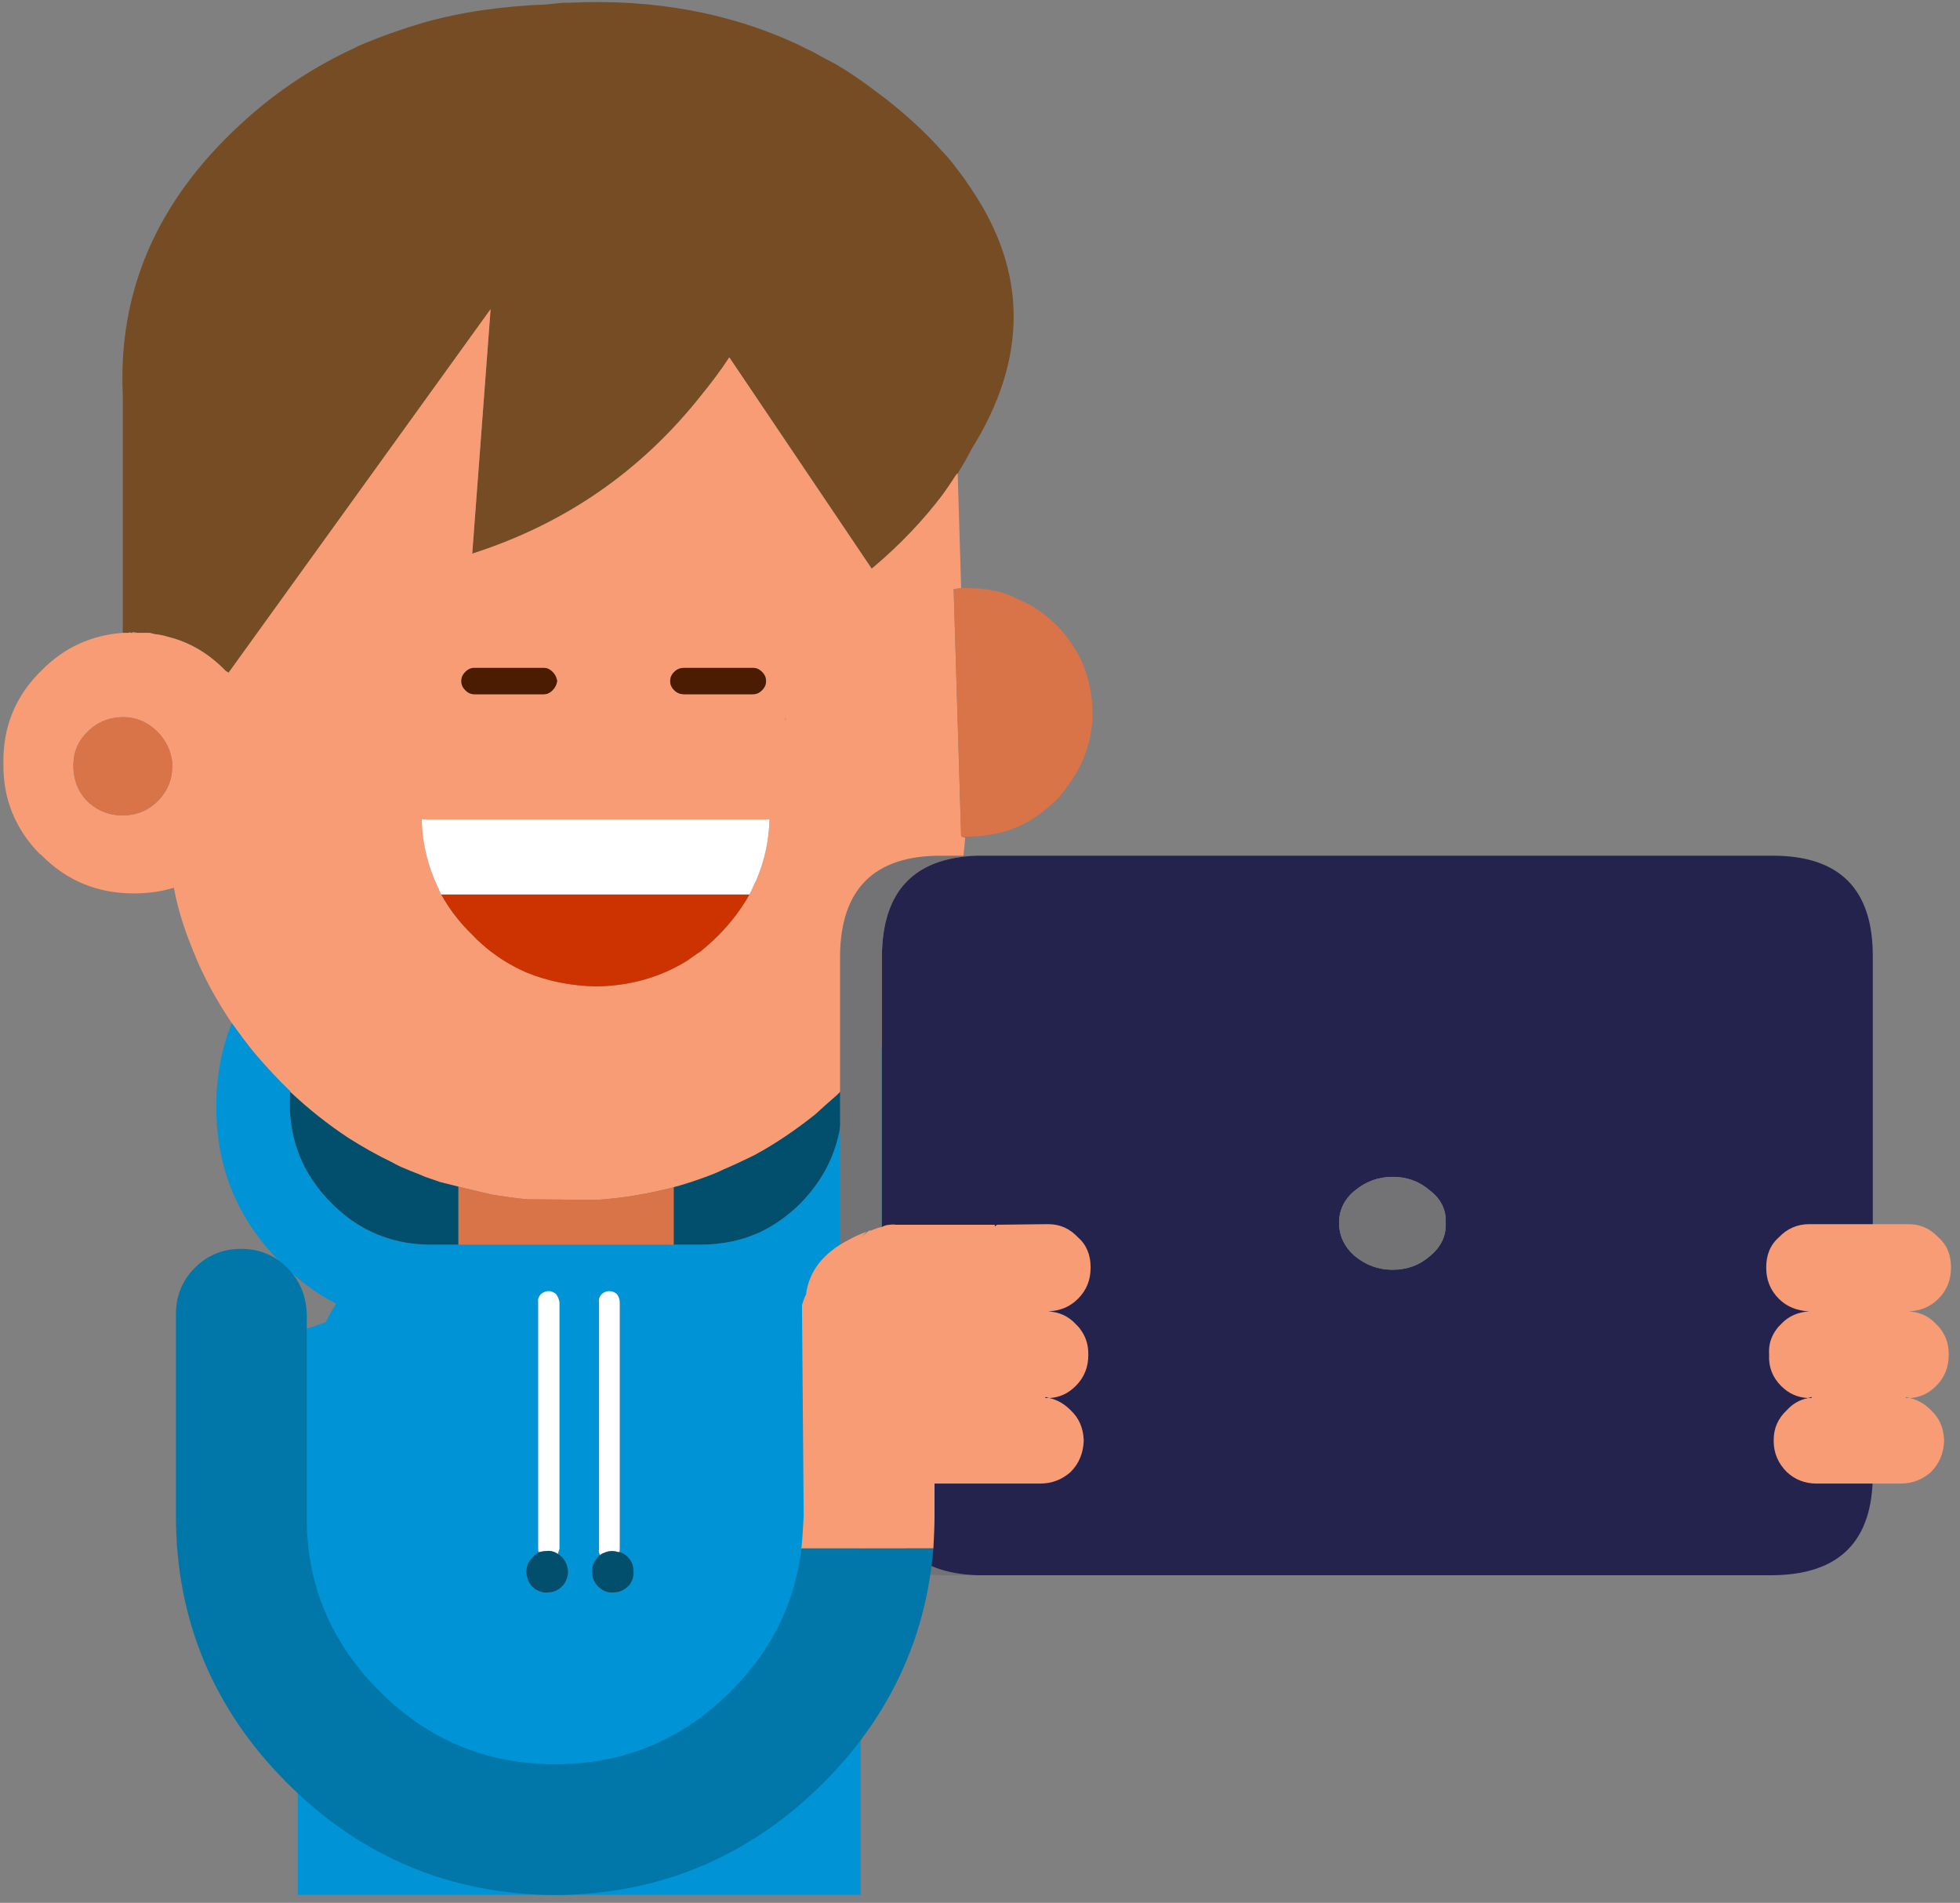 <?xml version="1.0" encoding="UTF-8" standalone="no"?>
<!DOCTYPE svg PUBLIC "-//W3C//DTD SVG 1.1//EN" "http://www.w3.org/Graphics/SVG/1.1/DTD/svg11.dtd">
<svg width="100%" height="100%" viewBox="0 0 205 199" version="1.1" xmlns="http://www.w3.org/2000/svg" xmlns:xlink="http://www.w3.org/1999/xlink" xml:space="preserve" style="fill-rule:evenodd;clip-rule:evenodd;stroke-linejoin:round;stroke-miterlimit:1.414;">
    <rect x="0" y="0" width="205" height="199" fill="#808080" stroke="none"/>
    <g transform="matrix(1,0,0,1,-2508,-59)">
        <g transform="matrix(1,0,0,1,0,-162)">
            <g id="Ninja-Male-2-Tablet" transform="matrix(1,0,0,1,2447.97,106.633)">
                <path d="M160.017,164.046C160.077,163.985 160.137,163.925 160.197,163.865C160.738,163.025 161.218,162.185 161.638,161.345C167.52,151.922 167.52,142.859 161.638,134.156C161.158,133.436 160.678,132.716 160.137,132.056C159.657,131.395 159.177,130.795 158.637,130.255C156.896,128.274 154.856,126.414 152.635,124.673C152.215,124.373 151.855,124.073 151.435,123.773C150.174,122.813 148.854,121.912 147.534,121.132C146.753,120.712 146.033,120.352 145.313,119.932C144.773,119.632 144.173,119.391 143.632,119.091C136.49,115.73 128.448,114.23 119.625,114.65C119.205,114.65 118.785,114.65 118.365,114.71C117.944,114.77 117.584,114.77 117.224,114.83C112.603,115.01 108.281,115.61 104.26,116.751C102.04,117.411 99.819,118.191 97.718,119.091C97.298,119.271 96.878,119.511 96.458,119.692C92.317,121.672 88.535,124.253 85.114,127.434C76.472,135.416 72.39,144.779 72.871,155.583L72.871,180.55L73.471,180.55C73.531,180.49 73.651,180.49 73.711,180.55L72.991,180.55C74.191,180.55 75.031,180.55 75.511,180.55C75.631,180.55 75.751,180.55 75.871,180.61C75.931,180.61 76.052,180.61 76.112,180.67C76.592,180.73 77.072,180.79 77.612,180.97C79.833,181.51 81.873,182.711 83.614,184.511C83.674,184.571 83.794,184.631 83.914,184.691L83.914,184.751L111.342,146.7L109.422,172.267C119.145,169.146 127.127,163.625 133.429,155.642C134.449,154.382 135.41,153.122 136.31,151.741L151.195,173.828C151.255,173.768 151.375,173.708 151.435,173.648C154.196,171.307 156.596,168.786 158.637,166.086C159.117,165.425 159.597,164.705 160.017,164.045L160.017,164.046ZM73.831,180.551C73.891,180.491 73.891,180.491 73.951,180.491L74.371,180.491L73.831,180.551Z" style="fill:rgb(117,76,36);fill-rule:nonzero;"/>
                <path d="M73.951,180.491C73.891,180.491 73.891,180.491 73.831,180.551L74.371,180.491L73.951,180.491Z" style="fill:rgb(248,156,118);fill-rule:nonzero;"/>
                <path d="M160.197,163.865C160.137,163.925 160.077,163.985 160.017,164.046C159.597,164.706 159.117,165.426 158.637,166.086C156.596,168.787 154.196,171.308 151.435,173.648C151.375,173.708 151.255,173.769 151.195,173.829L136.31,151.742C135.41,153.122 134.449,154.383 133.429,155.643C127.127,163.625 119.145,169.147 109.422,172.268L111.342,146.7L83.914,184.752L83.914,184.692C83.794,184.632 83.674,184.572 83.614,184.512C81.873,182.711 79.833,181.511 77.612,180.971C77.072,180.79 76.592,180.73 76.112,180.67C76.052,180.61 75.931,180.61 75.871,180.61C75.751,180.55 75.631,180.55 75.511,180.55C75.031,180.55 74.191,180.55 72.991,180.55C72.931,180.55 72.931,180.55 72.871,180.55C69.569,180.79 66.689,182.111 64.348,184.511C61.647,187.152 60.327,190.393 60.387,194.174C60.327,197.835 61.587,201.016 64.168,203.657C64.228,203.717 64.288,203.717 64.348,203.777C66.989,206.478 70.23,207.798 74.011,207.798C75.511,207.798 76.892,207.618 78.212,207.198C78.632,209.419 79.292,211.52 80.133,213.56C80.133,213.62 80.133,213.62 80.193,213.68C80.193,213.74 80.193,213.8 80.253,213.86C81.273,216.441 82.654,218.962 84.274,221.363C85.054,222.443 85.835,223.523 86.735,224.604C87.875,225.924 89.076,227.244 90.396,228.505L90.396,228.565C92.317,230.365 94.357,231.986 96.458,233.366C97.958,234.327 99.459,235.167 101.079,235.947C101.499,236.187 101.979,236.427 102.46,236.607C103.12,236.907 103.84,237.147 104.5,237.448C105.04,237.628 105.521,237.808 106.061,237.988L107.981,238.468L111.522,239.308C112.663,239.488 113.863,239.668 115.124,239.788L122.386,239.848C122.386,239.788 122.386,239.788 122.446,239.848C125.267,239.668 127.907,239.188 130.488,238.528C131.629,238.228 132.709,237.868 133.849,237.447C134.509,237.207 135.11,236.967 135.71,236.667C136.73,236.247 137.69,235.767 138.711,235.287C138.771,235.227 138.891,235.227 138.951,235.167C141.172,233.966 143.272,232.526 145.313,230.905C146.033,230.245 146.753,229.585 147.534,228.925C147.714,228.745 147.894,228.565 148.074,228.385C148.614,227.844 149.154,227.304 149.694,226.764C150.294,226.104 150.895,225.504 151.435,224.843C152.695,223.343 153.775,221.843 154.796,220.282C155.936,218.542 156.896,216.801 157.677,215C157.737,214.94 157.737,214.82 157.797,214.76C158.097,214.1 158.337,213.38 158.637,212.66C158.997,211.639 159.357,210.559 159.657,209.479C160.317,207.018 160.798,204.557 160.978,201.976L160.558,201.856L159.777,175.988C160.017,175.928 160.257,175.928 160.497,175.868L160.557,175.868L160.197,163.865ZM108.281,185.592C108.281,185.232 108.401,184.932 108.702,184.632C109.002,184.332 109.302,184.212 109.662,184.212L116.924,184.212C117.224,184.212 117.524,184.332 117.824,184.632C118.124,184.932 118.245,185.232 118.305,185.592C118.245,185.952 118.124,186.252 117.824,186.552C117.524,186.853 117.224,186.973 116.924,186.973L109.662,186.973C109.302,186.973 109.002,186.853 108.702,186.552C108.401,186.252 108.281,185.952 108.281,185.592ZM69.029,198.016C68.189,197.116 67.769,195.975 67.709,194.715C67.649,193.275 68.069,192.074 69.029,191.054C69.99,190.034 71.19,189.433 72.69,189.373C74.071,189.313 75.331,189.793 76.352,190.754C77.312,191.654 77.852,192.734 78.032,193.995C78.032,194.115 78.032,194.235 78.032,194.355C78.092,195.735 77.612,196.996 76.652,198.016C75.691,199.036 74.491,199.576 73.111,199.636C71.61,199.696 70.35,199.216 69.329,198.316C69.209,198.196 69.089,198.076 69.029,198.016ZM105.881,207.259C105.821,207.199 105.821,207.199 105.821,207.139C104.8,204.978 104.2,202.637 104.14,200.057L140.511,200.057C140.451,202.337 139.971,204.438 139.131,206.419C138.951,206.779 138.771,207.139 138.591,207.559C138.531,207.679 138.471,207.799 138.411,207.919C137.57,209.419 136.49,210.86 135.17,212.18C134.57,212.781 133.969,213.321 133.309,213.861C132.829,214.161 132.349,214.521 131.929,214.821C129.108,216.562 125.987,217.462 122.446,217.522C122.386,217.522 122.386,217.522 122.326,217.522C119.745,217.462 117.344,216.982 115.124,216.082C114.283,215.721 113.503,215.301 112.723,214.821C112.243,214.521 111.762,214.161 111.342,213.861C110.682,213.321 110.022,212.781 109.482,212.18C108.101,210.86 107.021,209.419 106.181,207.919C106.061,207.679 105.941,207.439 105.881,207.259ZM139.731,186.552C139.431,186.853 139.131,186.973 138.771,186.973L131.569,186.973C131.209,186.973 130.848,186.853 130.548,186.552C130.248,186.252 130.128,185.952 130.128,185.592C130.128,185.232 130.248,184.932 130.548,184.632C130.848,184.332 131.209,184.212 131.569,184.212L138.771,184.212C139.131,184.212 139.431,184.332 139.731,184.632C140.031,184.932 140.151,185.232 140.151,185.592C140.151,185.952 140.031,186.252 139.731,186.552ZM142.252,189.433C142.192,189.493 142.192,189.613 142.192,189.673L142.192,189.733C142.132,189.553 142.132,189.493 142.252,189.433Z" style="fill:rgb(248,156,118);fill-rule:nonzero;"/>
                <path d="M108.702,184.632C108.401,184.932 108.281,185.232 108.281,185.592C108.281,185.952 108.401,186.252 108.702,186.552C109.002,186.853 109.302,186.973 109.662,186.973L116.924,186.973C117.224,186.973 117.524,186.853 117.824,186.552C118.124,186.252 118.245,185.952 118.305,185.592C118.245,185.232 118.124,184.932 117.824,184.632C117.524,184.332 117.224,184.212 116.924,184.212L109.662,184.212C109.302,184.212 109.002,184.332 108.702,184.632Z" style="fill:rgb(75,28,2);fill-rule:nonzero;"/>
                <path d="M67.709,194.715C67.769,195.975 68.189,197.116 69.029,198.016C69.089,198.076 69.209,198.196 69.329,198.316C70.35,199.216 71.61,199.696 73.111,199.636C74.491,199.576 75.691,199.036 76.652,198.016C77.612,196.996 78.092,195.735 78.032,194.355C78.032,194.235 78.032,194.115 78.032,193.995C77.852,192.734 77.312,191.654 76.352,190.754C75.331,189.793 74.071,189.313 72.69,189.373C71.19,189.433 69.99,190.033 69.029,191.054C68.069,192.074 67.649,193.274 67.709,194.715Z" style="fill:rgb(217,115,72);fill-rule:nonzero;"/>
                <path d="M105.821,207.139C105.821,207.199 105.821,207.199 105.881,207.259C105.941,207.439 106.061,207.679 106.181,207.919L138.411,207.919C138.471,207.799 138.531,207.679 138.591,207.559C138.771,207.139 138.951,206.779 139.131,206.419C139.971,204.438 140.451,202.337 140.511,200.057L104.14,200.057C104.2,202.637 104.8,204.978 105.821,207.139Z" style="fill:white;fill-rule:nonzero;"/>
                <path d="M109.482,212.18C110.022,212.781 110.682,213.321 111.342,213.861C111.763,214.161 112.243,214.521 112.723,214.821C113.503,215.301 114.283,215.721 115.124,216.082C117.344,216.982 119.745,217.462 122.326,217.522C122.386,217.522 122.386,217.522 122.446,217.522C125.987,217.462 129.108,216.562 131.929,214.821C132.349,214.521 132.829,214.161 133.309,213.861C133.969,213.321 134.57,212.781 135.17,212.18C136.49,210.86 137.57,209.419 138.411,207.919L106.181,207.919C107.021,209.419 108.101,210.86 109.482,212.18Z" style="fill:rgb(204,51,0);fill-rule:nonzero;"/>
                <path d="M138.771,186.973C139.131,186.973 139.431,186.853 139.731,186.552C140.031,186.252 140.151,185.952 140.151,185.592C140.151,185.232 140.031,184.932 139.731,184.632C139.431,184.332 139.131,184.212 138.771,184.212L131.569,184.212C131.209,184.212 130.848,184.332 130.548,184.632C130.248,184.932 130.128,185.232 130.128,185.592C130.128,185.952 130.248,186.252 130.548,186.552C130.848,186.853 131.209,186.973 131.569,186.973L138.771,186.973Z" style="fill:rgb(75,28,2);fill-rule:nonzero;"/>
                <path d="M172.081,181.631C171.541,180.851 170.941,180.07 170.161,179.41C169.86,179.11 169.56,178.87 169.26,178.63C168.36,177.91 167.34,177.369 166.319,176.949C166.139,176.829 165.899,176.709 165.719,176.649C164.339,176.109 162.838,175.869 161.218,175.869L160.558,175.869L160.498,175.869C160.257,175.929 160.017,175.929 159.777,175.989L160.558,201.857L161.698,201.857C163.078,201.797 164.459,201.557 165.719,201.137C165.899,201.077 166.139,200.957 166.319,200.897C167.94,200.236 169.38,199.156 170.761,197.776C171.241,197.235 171.661,196.635 172.081,196.035C173.582,193.814 174.362,191.354 174.302,188.533C174.182,185.952 173.462,183.611 172.081,181.631Z" style="fill:rgb(217,115,72);fill-rule:nonzero;"/>
                <path d="M73.471,180.551L72.991,180.551L73.711,180.551C73.651,180.491 73.531,180.491 73.471,180.551Z" style="fill:rgb(248,156,118);fill-rule:nonzero;"/>
                <path d="M82.654,230.126C82.654,236.488 84.874,241.889 89.376,246.391C91.176,248.191 93.097,249.632 95.197,250.712C94.777,251.312 94.417,251.973 94.117,252.633C93.937,252.693 92.917,253.053 91.176,253.653L91.176,312.531L150.054,312.531L150.054,255.934C148.854,254.313 147.594,252.693 146.333,251.072C146.153,250.892 146.033,250.772 145.913,250.652C145.793,250.412 145.673,250.172 145.553,249.992C147.173,249.032 148.734,247.831 150.234,246.391C150.654,245.971 151.015,245.49 151.435,245.07C155.096,240.869 156.956,235.887 156.956,230.126C156.896,226.525 156.176,223.224 154.796,220.283C153.775,221.843 152.695,223.344 151.435,224.844C150.895,225.504 150.294,226.104 149.694,226.765C149.154,227.305 148.614,227.845 148.074,228.385C148.074,228.805 148.074,229.285 148.134,229.705C148.074,233.787 146.633,237.268 143.752,240.209C142.492,241.469 141.051,242.489 139.551,243.21C137.63,244.11 135.53,244.53 133.249,244.53L130.488,244.53L107.981,244.53L105.22,244.53C103.66,244.53 102.22,244.35 100.839,243.93C98.558,243.27 96.518,242.009 94.717,240.209C91.776,237.268 90.336,233.787 90.336,229.705C90.336,229.285 90.336,228.925 90.396,228.565L90.396,228.505C89.075,227.245 87.875,225.924 86.735,224.604C85.834,223.523 85.054,222.443 84.274,221.363C83.194,224.064 82.653,226.944 82.653,230.125L82.654,230.126ZM116.324,250.532C116.264,250.232 116.384,249.932 116.624,249.692C116.864,249.512 117.104,249.392 117.404,249.392C117.704,249.392 117.944,249.512 118.184,249.692C118.365,249.932 118.485,250.232 118.545,250.532L118.545,276.34C118.485,276.52 118.425,276.7 118.365,276.88C118.485,276.94 118.605,277 118.725,277.12C119.145,277.54 119.385,278.021 119.445,278.681C119.445,279.221 119.265,279.701 118.965,280.121C118.905,280.181 118.905,280.181 118.845,280.241C118.425,280.661 117.944,280.901 117.344,280.901C116.924,280.961 116.504,280.841 116.204,280.661C116.024,280.601 115.904,280.481 115.784,280.361C115.664,280.301 115.604,280.181 115.544,280.121C115.304,279.821 115.184,279.461 115.123,279.101C115.063,279.041 115.063,278.921 115.063,278.861C115.063,278.681 115.063,278.501 115.123,278.321C115.184,277.96 115.364,277.6 115.664,277.3C115.844,277.12 116.024,276.94 116.204,276.82C116.264,276.76 116.264,276.76 116.324,276.76L116.384,276.7C116.324,276.58 116.324,276.46 116.324,276.34L116.324,250.532ZM122.686,250.532C122.626,250.232 122.746,249.932 122.986,249.692C123.166,249.512 123.466,249.392 123.766,249.392C124.066,249.392 124.306,249.512 124.546,249.692C124.727,249.932 124.847,250.232 124.847,250.532L124.847,276.34C124.847,276.46 124.847,276.58 124.787,276.7C124.847,276.7 124.847,276.7 124.907,276.7C125.147,276.76 125.387,276.94 125.627,277.12C126.047,277.54 126.287,278.021 126.287,278.681C126.347,279.221 126.167,279.701 125.867,280.121C125.807,280.181 125.747,280.181 125.747,280.241C125.327,280.661 124.787,280.901 124.246,280.901C123.646,280.961 123.106,280.781 122.686,280.361C122.566,280.301 122.506,280.181 122.446,280.121C122.146,279.761 121.966,279.341 121.966,278.861C121.906,278.261 122.086,277.72 122.506,277.3C122.566,277.18 122.686,277.06 122.806,277C122.686,276.82 122.626,276.58 122.686,276.34L122.686,250.532Z" style="fill:rgb(0,147,213);fill-rule:nonzero;"/>
                <path d="M116.624,249.692C116.384,249.932 116.264,250.232 116.324,250.532L116.324,276.34C116.324,276.46 116.324,276.58 116.384,276.7C116.624,276.64 116.864,276.58 117.164,276.58C117.464,276.52 117.764,276.58 118.064,276.7C118.184,276.76 118.305,276.82 118.365,276.88C118.425,276.7 118.485,276.52 118.545,276.34L118.545,250.532C118.485,250.232 118.365,249.932 118.184,249.692C117.944,249.512 117.704,249.392 117.404,249.392C117.104,249.392 116.864,249.512 116.624,249.692Z" style="fill:white;fill-rule:nonzero;"/>
                <path d="M116.384,276.7L116.324,276.76C116.264,276.76 116.264,276.76 116.204,276.82C116.024,276.94 115.844,277.12 115.664,277.3C115.364,277.6 115.184,277.961 115.124,278.321C115.064,278.501 115.064,278.681 115.064,278.861C115.064,278.921 115.064,279.041 115.124,279.101C115.184,279.461 115.304,279.821 115.544,280.121C115.604,280.181 115.664,280.301 115.784,280.361C115.904,280.481 116.024,280.601 116.204,280.661C116.504,280.841 116.924,280.961 117.344,280.901C117.944,280.901 118.425,280.661 118.845,280.241C118.905,280.181 118.905,280.181 118.965,280.121C119.265,279.701 119.445,279.221 119.445,278.681C119.385,278.02 119.145,277.54 118.725,277.12C118.605,277 118.485,276.94 118.365,276.88C118.305,276.82 118.184,276.76 118.064,276.7C117.764,276.58 117.464,276.52 117.164,276.58C116.864,276.58 116.624,276.64 116.384,276.7Z" style="fill:rgb(1,78,109);fill-rule:nonzero;"/>
                <path d="M122.986,249.692C122.746,249.932 122.626,250.232 122.686,250.532L122.686,276.34C122.626,276.58 122.686,276.82 122.806,277C122.926,276.88 123.046,276.82 123.226,276.76C123.466,276.64 123.766,276.58 124.066,276.58C124.306,276.58 124.546,276.64 124.787,276.7C124.847,276.58 124.847,276.46 124.847,276.34L124.847,250.532C124.847,250.232 124.726,249.932 124.546,249.692C124.306,249.512 124.066,249.392 123.766,249.392C123.466,249.392 123.166,249.512 122.986,249.692Z" style="fill:white;fill-rule:nonzero;"/>
                <path d="M122.806,277C122.686,277.06 122.566,277.18 122.506,277.3C122.086,277.72 121.906,278.261 121.966,278.861C121.966,279.341 122.146,279.761 122.446,280.121C122.506,280.181 122.566,280.301 122.686,280.361C123.106,280.781 123.646,280.961 124.246,280.901C124.787,280.901 125.327,280.661 125.747,280.241C125.747,280.181 125.807,280.181 125.867,280.121C126.167,279.701 126.347,279.221 126.287,278.681C126.287,278.02 126.047,277.54 125.627,277.12C125.387,276.94 125.147,276.76 124.907,276.7C124.847,276.7 124.847,276.7 124.787,276.7C124.546,276.64 124.306,276.58 124.066,276.58C123.766,276.58 123.466,276.64 123.226,276.76C123.046,276.82 122.926,276.88 122.806,277Z" style="fill:rgb(1,78,109);fill-rule:nonzero;"/>
                <path d="M96.458,233.367C94.357,231.986 92.317,230.366 90.396,228.565C90.336,228.925 90.336,229.286 90.336,229.706C90.336,233.787 91.776,237.268 94.717,240.209C96.518,242.01 98.558,243.27 100.839,243.93C102.22,244.35 103.66,244.53 105.22,244.53L107.981,244.53L107.981,238.468L106.061,237.988C105.521,237.808 105.04,237.628 104.5,237.448C103.84,237.148 103.12,236.908 102.46,236.608C101.979,236.428 101.499,236.187 101.079,235.947C99.459,235.167 97.958,234.327 96.458,233.367Z" style="fill:rgb(1,78,109);fill-rule:nonzero;"/>
                <path d="M148.134,229.706C148.074,229.286 148.074,228.805 148.074,228.385C147.894,228.565 147.714,228.745 147.534,228.925C146.753,229.586 146.033,230.246 145.313,230.906C143.272,232.527 141.172,233.967 138.951,235.167C138.891,235.227 138.771,235.227 138.711,235.287C137.691,235.768 136.73,236.248 135.71,236.668C135.11,236.968 134.51,237.208 133.849,237.448C132.709,237.868 131.629,238.228 130.488,238.528L130.488,244.53L133.249,244.53C135.53,244.53 137.63,244.11 139.551,243.21C141.052,242.49 142.492,241.469 143.752,240.209C146.633,237.268 148.074,233.787 148.134,229.706Z" style="fill:rgb(1,78,109);fill-rule:nonzero;"/>
                <path d="M122.446,239.849C122.386,239.789 122.386,239.789 122.386,239.849L115.124,239.789C113.863,239.669 112.663,239.489 111.522,239.309L107.981,238.468L107.981,244.53L130.488,244.53L130.488,238.528C127.907,239.189 125.267,239.669 122.446,239.849Z" style="fill:rgb(217,115,72);fill-rule:nonzero;"/>
                <path d="M162.257,203.855C155.621,204.06 152.338,207.549 152.269,214.321L152.269,268.569C152.338,275.342 155.621,278.899 162.257,279.104L158.426,279.104C151.448,279.036 147.96,275.547 147.891,268.569L147.891,214.321C147.96,207.343 151.448,203.854 158.426,203.854L162.257,203.854L162.257,203.855Z" style="fill:rgb(115,115,117);fill-rule:nonzero;"/>
                <path d="M152.269,214.321C152.338,207.549 155.621,204.06 162.257,203.854L245.442,203.854C252.42,203.854 255.908,207.343 255.908,214.321L255.908,268.569C255.908,275.547 252.42,279.036 245.442,279.104L162.257,279.104C155.621,278.899 152.338,275.341 152.269,268.569L152.269,214.321ZM209.596,245.721C210.759,244.763 211.306,243.6 211.238,242.232C211.306,240.932 210.759,239.769 209.596,238.88C208.501,237.922 207.201,237.443 205.696,237.443C204.192,237.443 202.892,237.922 201.729,238.88C200.634,239.769 200.087,240.932 200.087,242.232C200.087,243.6 200.634,244.763 201.729,245.721C202.892,246.678 204.191,247.157 205.696,247.157C207.201,247.157 208.501,246.678 209.596,245.721Z" style="fill:rgb(36,35,77);fill-rule:nonzero;"/>
                <path d="M211.238,242.232C211.306,243.6 210.759,244.763 209.596,245.721C208.501,246.678 207.201,247.157 205.696,247.157C204.192,247.157 202.892,246.678 201.729,245.721C200.634,244.763 200.087,243.6 200.087,242.232C200.087,240.932 200.634,239.769 201.729,238.88C202.892,237.922 204.191,237.443 205.696,237.443C207.201,237.443 208.501,237.922 209.596,238.88C210.759,239.769 211.306,240.932 211.238,242.232Z" style="fill:rgb(115,115,117);fill-rule:nonzero;"/>
                <path d="M174.099,246.951L174.099,246.891C174.099,245.63 173.679,244.55 172.779,243.77C171.938,242.869 170.918,242.389 169.658,242.389L164.316,242.449C164.256,242.509 164.136,242.569 164.076,242.629L164.076,242.449L153.753,242.449C153.393,242.389 153.032,242.449 152.672,242.509C152.492,242.569 152.372,242.629 152.252,242.689C151.892,242.749 151.592,242.869 151.292,242.989L151.172,243.049C151.052,243.049 150.932,243.049 150.872,243.109L150.092,243.77L150.692,243.169C150.032,243.41 149.371,243.71 148.831,244.01C146.13,245.39 144.63,247.311 144.33,249.772C144.21,249.952 144.15,250.132 144.09,250.312C144.03,250.492 143.97,250.672 143.91,250.852L144.09,272.879C144.03,274.019 143.97,275.159 143.85,276.3L157.654,276.3C157.714,275.16 157.774,274.019 157.774,272.879L157.774,269.518L168.817,269.518C170.078,269.518 171.098,269.098 171.998,268.318C172.899,267.417 173.319,266.337 173.379,265.077L173.379,264.957C173.319,263.696 172.899,262.676 171.998,261.836C171.338,261.176 170.618,260.755 169.778,260.575C169.598,260.575 169.478,260.575 169.357,260.575C169.357,260.515 169.357,260.515 169.418,260.455C169.478,260.515 169.598,260.515 169.778,260.575C170.858,260.515 171.758,260.095 172.538,259.315C173.439,258.415 173.859,257.334 173.859,256.074L173.859,255.954C173.859,254.934 173.559,254.093 173.019,253.373C172.899,253.193 172.719,253.013 172.538,252.833C171.758,251.993 170.798,251.573 169.658,251.513C170.918,251.453 171.938,251.033 172.779,250.192C173.679,249.292 174.099,248.212 174.099,246.951Z" style="fill:rgb(248,156,118);fill-rule:nonzero;"/>
                <path d="M143.85,276.3C143.189,282.001 140.729,286.983 136.467,291.244C131.366,296.346 125.244,298.867 118.102,298.867C110.959,298.867 104.838,296.346 99.736,291.244C94.634,286.143 92.054,280.021 92.114,272.879L92.114,251.812C92.054,249.892 91.393,248.271 90.073,246.951C88.753,245.63 87.132,244.97 85.272,244.97C83.351,244.97 81.73,245.63 80.41,246.951C79.09,248.271 78.429,249.892 78.429,251.812L78.429,272.879C78.429,283.742 82.331,293.105 90.073,300.847C97.815,308.59 107.178,312.491 118.102,312.551C128.965,312.491 138.328,308.59 146.13,300.847C153.032,293.945 156.874,285.723 157.654,276.3L143.85,276.3Z" style="fill:rgb(1,119,169);fill-rule:nonzero;"/>
                <path d="M249.264,242.389C248.004,242.389 246.924,242.869 246.083,243.77C245.183,244.55 244.763,245.63 244.763,246.891L244.763,246.951C244.763,248.211 245.183,249.291 246.083,250.192C246.924,251.032 248.004,251.452 249.264,251.512C248.124,251.572 247.104,251.992 246.323,252.832C246.143,253.012 245.963,253.193 245.843,253.373C245.303,254.093 245.003,254.933 245.063,255.953L245.063,256.073C245.003,257.334 245.423,258.414 246.323,259.315C247.104,260.095 248.004,260.515 249.144,260.575C249.264,260.515 249.384,260.515 249.504,260.455C249.504,260.515 249.504,260.515 249.504,260.575C249.384,260.575 249.264,260.575 249.144,260.575C248.244,260.755 247.524,261.175 246.924,261.835C246.023,262.676 245.543,263.696 245.543,264.956L245.543,265.077C245.543,266.337 246.023,267.417 246.924,268.318C247.764,269.098 248.784,269.518 250.045,269.518L258.807,269.518C260.068,269.518 261.088,269.098 261.988,268.318C262.888,267.417 263.309,266.337 263.369,265.077L263.369,264.957C263.309,263.696 262.888,262.676 261.988,261.836C261.328,261.176 260.608,260.755 259.768,260.575C259.587,260.575 259.467,260.575 259.347,260.575C259.347,260.515 259.347,260.515 259.407,260.455C259.467,260.515 259.587,260.515 259.768,260.575C260.848,260.515 261.748,260.095 262.528,259.315C263.429,258.415 263.849,257.334 263.849,256.074L263.849,255.954C263.849,254.934 263.549,254.093 263.009,253.373C262.888,253.193 262.708,253.013 262.528,252.833C261.748,251.993 260.788,251.573 259.647,251.513C260.908,251.453 261.928,251.033 262.768,250.192C263.669,249.292 264.089,248.212 264.089,246.951L264.089,246.891C264.089,245.631 263.669,244.551 262.768,243.77C261.928,242.87 260.908,242.39 259.647,242.39L249.264,242.39L249.264,242.389Z" style="fill:rgb(248,156,118);fill-rule:nonzero;"/>
            </g>
        </g>
    </g>
</svg>
